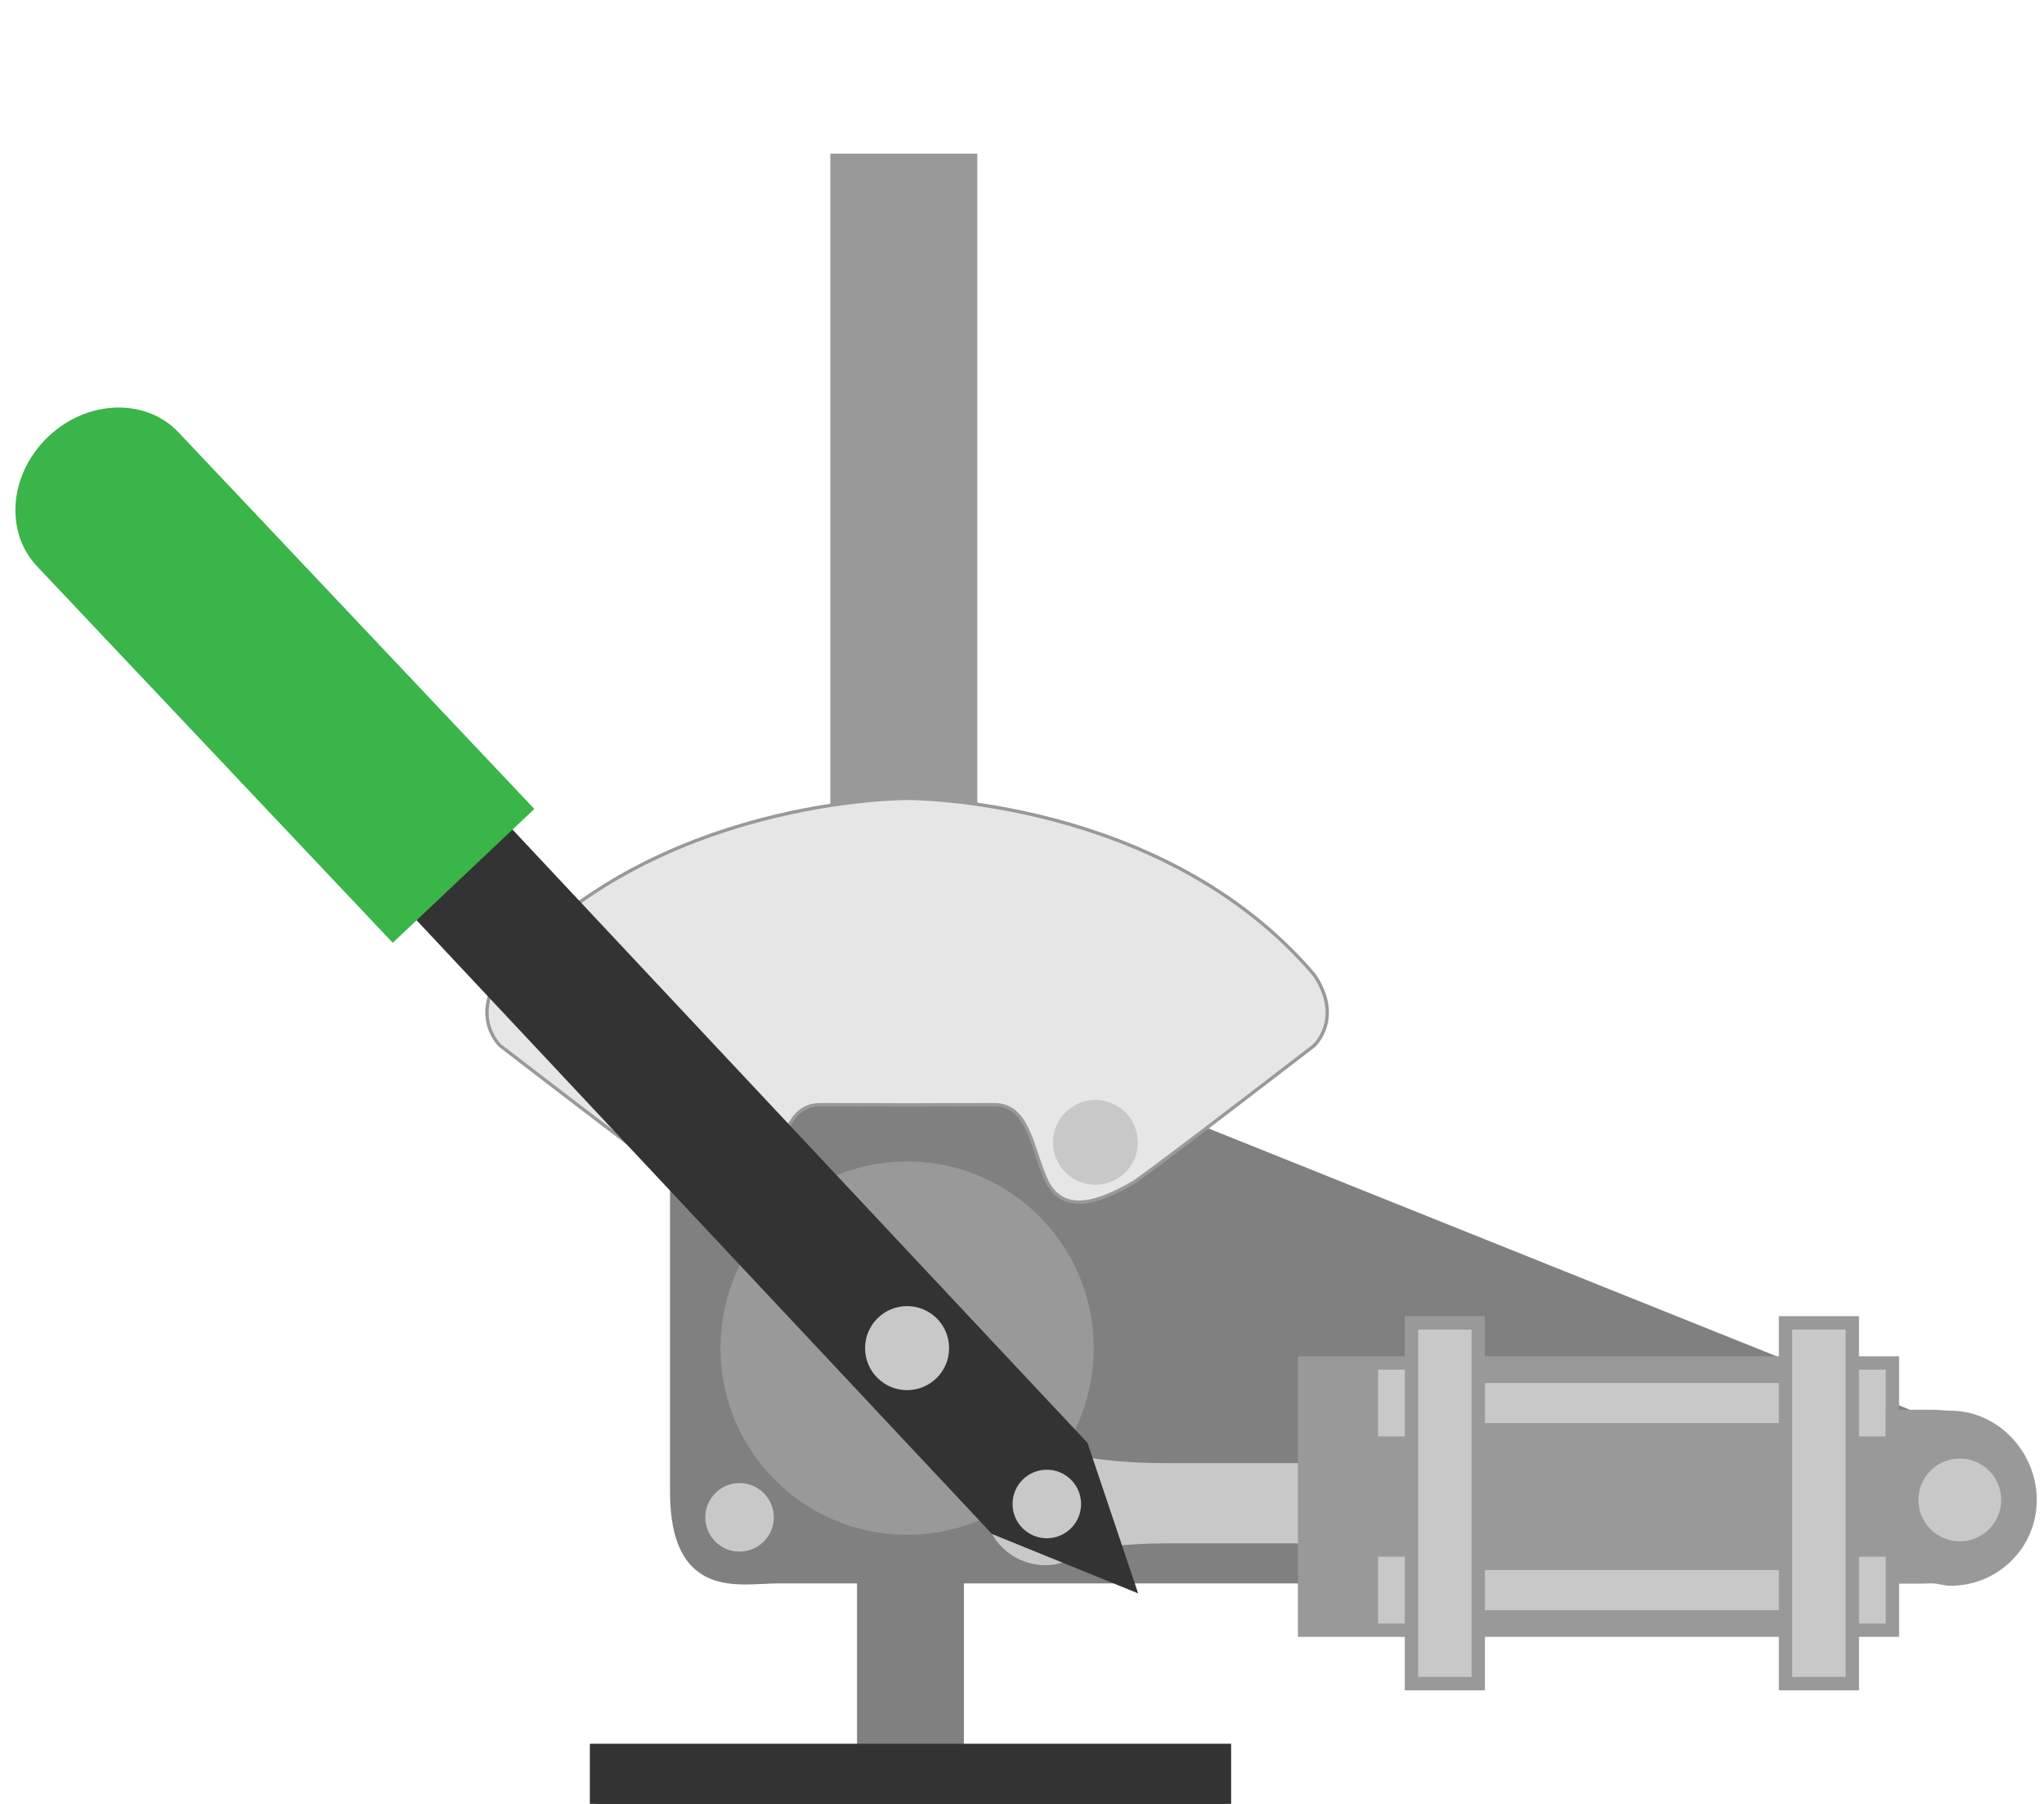 <?xml version="1.0" encoding="utf-8"?>
<!-- Generator: Adobe Illustrator 17.0.0, SVG Export Plug-In . SVG Version: 6.00 Build 0)  -->
<!DOCTYPE svg PUBLIC "-//W3C//DTD SVG 1.1//EN" "http://www.w3.org/Graphics/SVG/1.1/DTD/svg11.dtd">
<svg version="1.1" xmlns="http://www.w3.org/2000/svg" xmlns:xlink="http://www.w3.org/1999/xlink" x="0px" y="0px" width="153px"
	 height="135px" viewBox="0 0 153 135" enable-background="new 0 0 153 135" xml:space="preserve">
<g id="Layer_1">
</g>
<g id="Layer_3">
</g>
<g id="Layer_2">
</g>
<g id="Layer_7">
</g>
<g id="Layer_14">
</g>
<g id="Layer_5">
</g>
<g id="Layer_11">
</g>
<g id="Layer_9">
</g>
<g id="Layer_10">
</g>
<g id="Layer_13">
</g>
<g id="Layer_6">
</g>
<g id="Layer_4">
</g>
<g id="Layer_12">
	<g id="Arrow_26" opacity="0.6">
	</g>
</g>
<g id="Layer_15">
</g>
<g id="Layer_8">
	<rect x="62.653" y="12" fill="#999999" stroke="#999999" stroke-miterlimit="10" width="10" height="50"/>
	<g>
		<path fill="#808080" stroke="#808080" stroke-miterlimit="10" d="M50.653,74.558c0,9.976,0,28.592,0,37.055
			c0,7.66,4.645,6.387,7.567,6.387c8.001,0,85.878,0,85.878,0c2.349-1,2.783-3.107,2.789-4.263c0-6.592-3.377-7.476-3.377-7.476
			L58.22,72.061c0,0-3.998-2.032-5.912-2.314C50.766,69.746,50.653,71.533,50.653,74.558z"/>
		<path fill="#E6E6E6" stroke="#999999" stroke-width="0.25" stroke-miterlimit="10" d="M67.93,82.69c0,0,3.848-0.019,6.49-0.019
			s2.814,3.384,3.967,5.794c1.22,2.287,3.601,1.696,6.508,0c2.418-1.689,13.474-10.216,13.474-10.216s2.196-2.033,0.011-5.286
			C87.045,59.647,67.93,59.749,67.93,59.749s-19.18-0.102-30.514,13.214c-2.186,3.252,0.018,5.286,0.018,5.286
			s11.059,8.527,13.476,10.216c2.908,1.696,5.291,2.287,6.51,0c1.152-2.41,1.326-5.794,3.969-5.794
			C64.032,82.671,67.93,82.69,67.93,82.69z"/>
		<rect x="64.653" y="115" fill="#808080" stroke="#808080" stroke-miterlimit="10" width="7" height="18"/>
		<path fill="#C8C8C8" stroke="#C8C8C8" stroke-miterlimit="10" d="M118.653,110v5H87.346c-3.133,0-5.765,0.361-6.555,0.644
			c-0.157,0.058-0.242,0.194-0.242,0.255c-0.652,0.442-1.439,0.736-2.286,0.736c-2.265,0-4.099-1.824-4.099-4.098
			c0-2.275,1.834-4.108,4.099-4.108c0.847,0,1.634,0.261,2.286,0.703c0,0.061,0.082,0.219,0.24,0.273
			c0.792,0.287,3.448,0.594,6.605,0.594H118.653z"/>
		<circle fill="#999999" stroke="#999999" stroke-width="0.25" stroke-miterlimit="10" cx="67.899" cy="100.891" r="13.846"/>
		<rect x="97.653" y="102" fill="#999999" stroke="#999999" stroke-miterlimit="10" width="44" height="20"/>
		<rect x="110.653" y="104" fill="#C8C8C8" stroke="#C8C8C8" stroke-miterlimit="10" width="23" height="2"/>
		<rect x="110.653" y="118" fill="#C8C8C8" stroke="#C8C8C8" stroke-miterlimit="10" width="23" height="2"/>
		<rect x="105.653" y="99" fill="#C8C8C8" stroke="#999999" stroke-miterlimit="10" width="5" height="27"/>
		<rect x="133.653" y="99" fill="#C8C8C8" stroke="#999999" stroke-miterlimit="10" width="5" height="27"/>
		<rect x="103.653" y="103" fill="#C8C8C8" stroke="#C8C8C8" stroke-miterlimit="10" width="1" height="4"/>
		<rect x="139.653" y="103" fill="#C8C8C8" stroke="#C8C8C8" stroke-miterlimit="10" width="1" height="4"/>
		<path fill="#999999" stroke="#999999" stroke-miterlimit="10" d="M151.959,112.25c0,3.284-2.662,5.924-5.946,5.924
			c-0.461,0-0.906-0.175-1.336-0.175h-3.023v-12h3.023c0.43,0,0.875,0.076,1.336,0.076
			C149.296,106.076,151.959,108.966,151.959,112.25z"/>
		<polygon fill="#333333" stroke="#333333" stroke-width="0.25" stroke-miterlimit="10" points="74.323,114.693 31.125,68.625 
			38.098,61.983 81.296,108.052 84.989,119.027 		"/>

		<path fill="#39B54A" stroke="#39B54A" stroke-width="0.25" stroke-miterlimit="10" d="M3.71,32.757
			c-2.877,2.718-3.257,6.988-0.847,9.538l26.54,28.085l10.417-9.845L13.28,32.45C10.871,29.902,6.586,30.038,3.71,32.757z">

			  <animate attributeName="fill" attributeType="XML" from="#39b54a" to="#000022" dur=".5s" repeatCount="indefinite"/>   
              <animate attributeName="stroke" attributeType="XML" from="#cccccc" to="#000022" dur=".5s" repeatCount="indefinite"/> 
              </path> 
		<circle fill="#C8C8C8" stroke="#C8C8C8" stroke-width="0.25" stroke-miterlimit="10" cx="67.899" cy="100.891" r="3.02"/>
		<circle fill="#C8C8C8" stroke="#C8C8C8" stroke-width="0.25" stroke-miterlimit="10" cx="81.994" cy="85.491" r="3.049"/>
		<circle fill="#C8C8C8" stroke="#C8C8C8" stroke-width="0.25" stroke-miterlimit="10" cx="146.698" cy="112.25" r="2.973"/>
		<rect x="103.653" y="117" fill="#C8C8C8" stroke="#C8C8C8" stroke-miterlimit="10" width="1" height="4"/>
		<rect x="139.653" y="117" fill="#C8C8C8" stroke="#C8C8C8" stroke-miterlimit="10" width="1" height="4"/>
		<circle fill="#C8C8C8" stroke="#C8C8C8" stroke-width="0.25" stroke-miterlimit="10" cx="78.358" cy="112.555" r="2.44"/>
		<circle fill="#C8C8C8" stroke="#C8C8C8" stroke-width="0.25" stroke-miterlimit="10" cx="55.358" cy="113.555" r="2.44"/>
		<rect x="44.653" y="131" fill="#333333" stroke="#333333" stroke-miterlimit="10" width="47" height="4"/>
	</g>
</g>
</svg>
